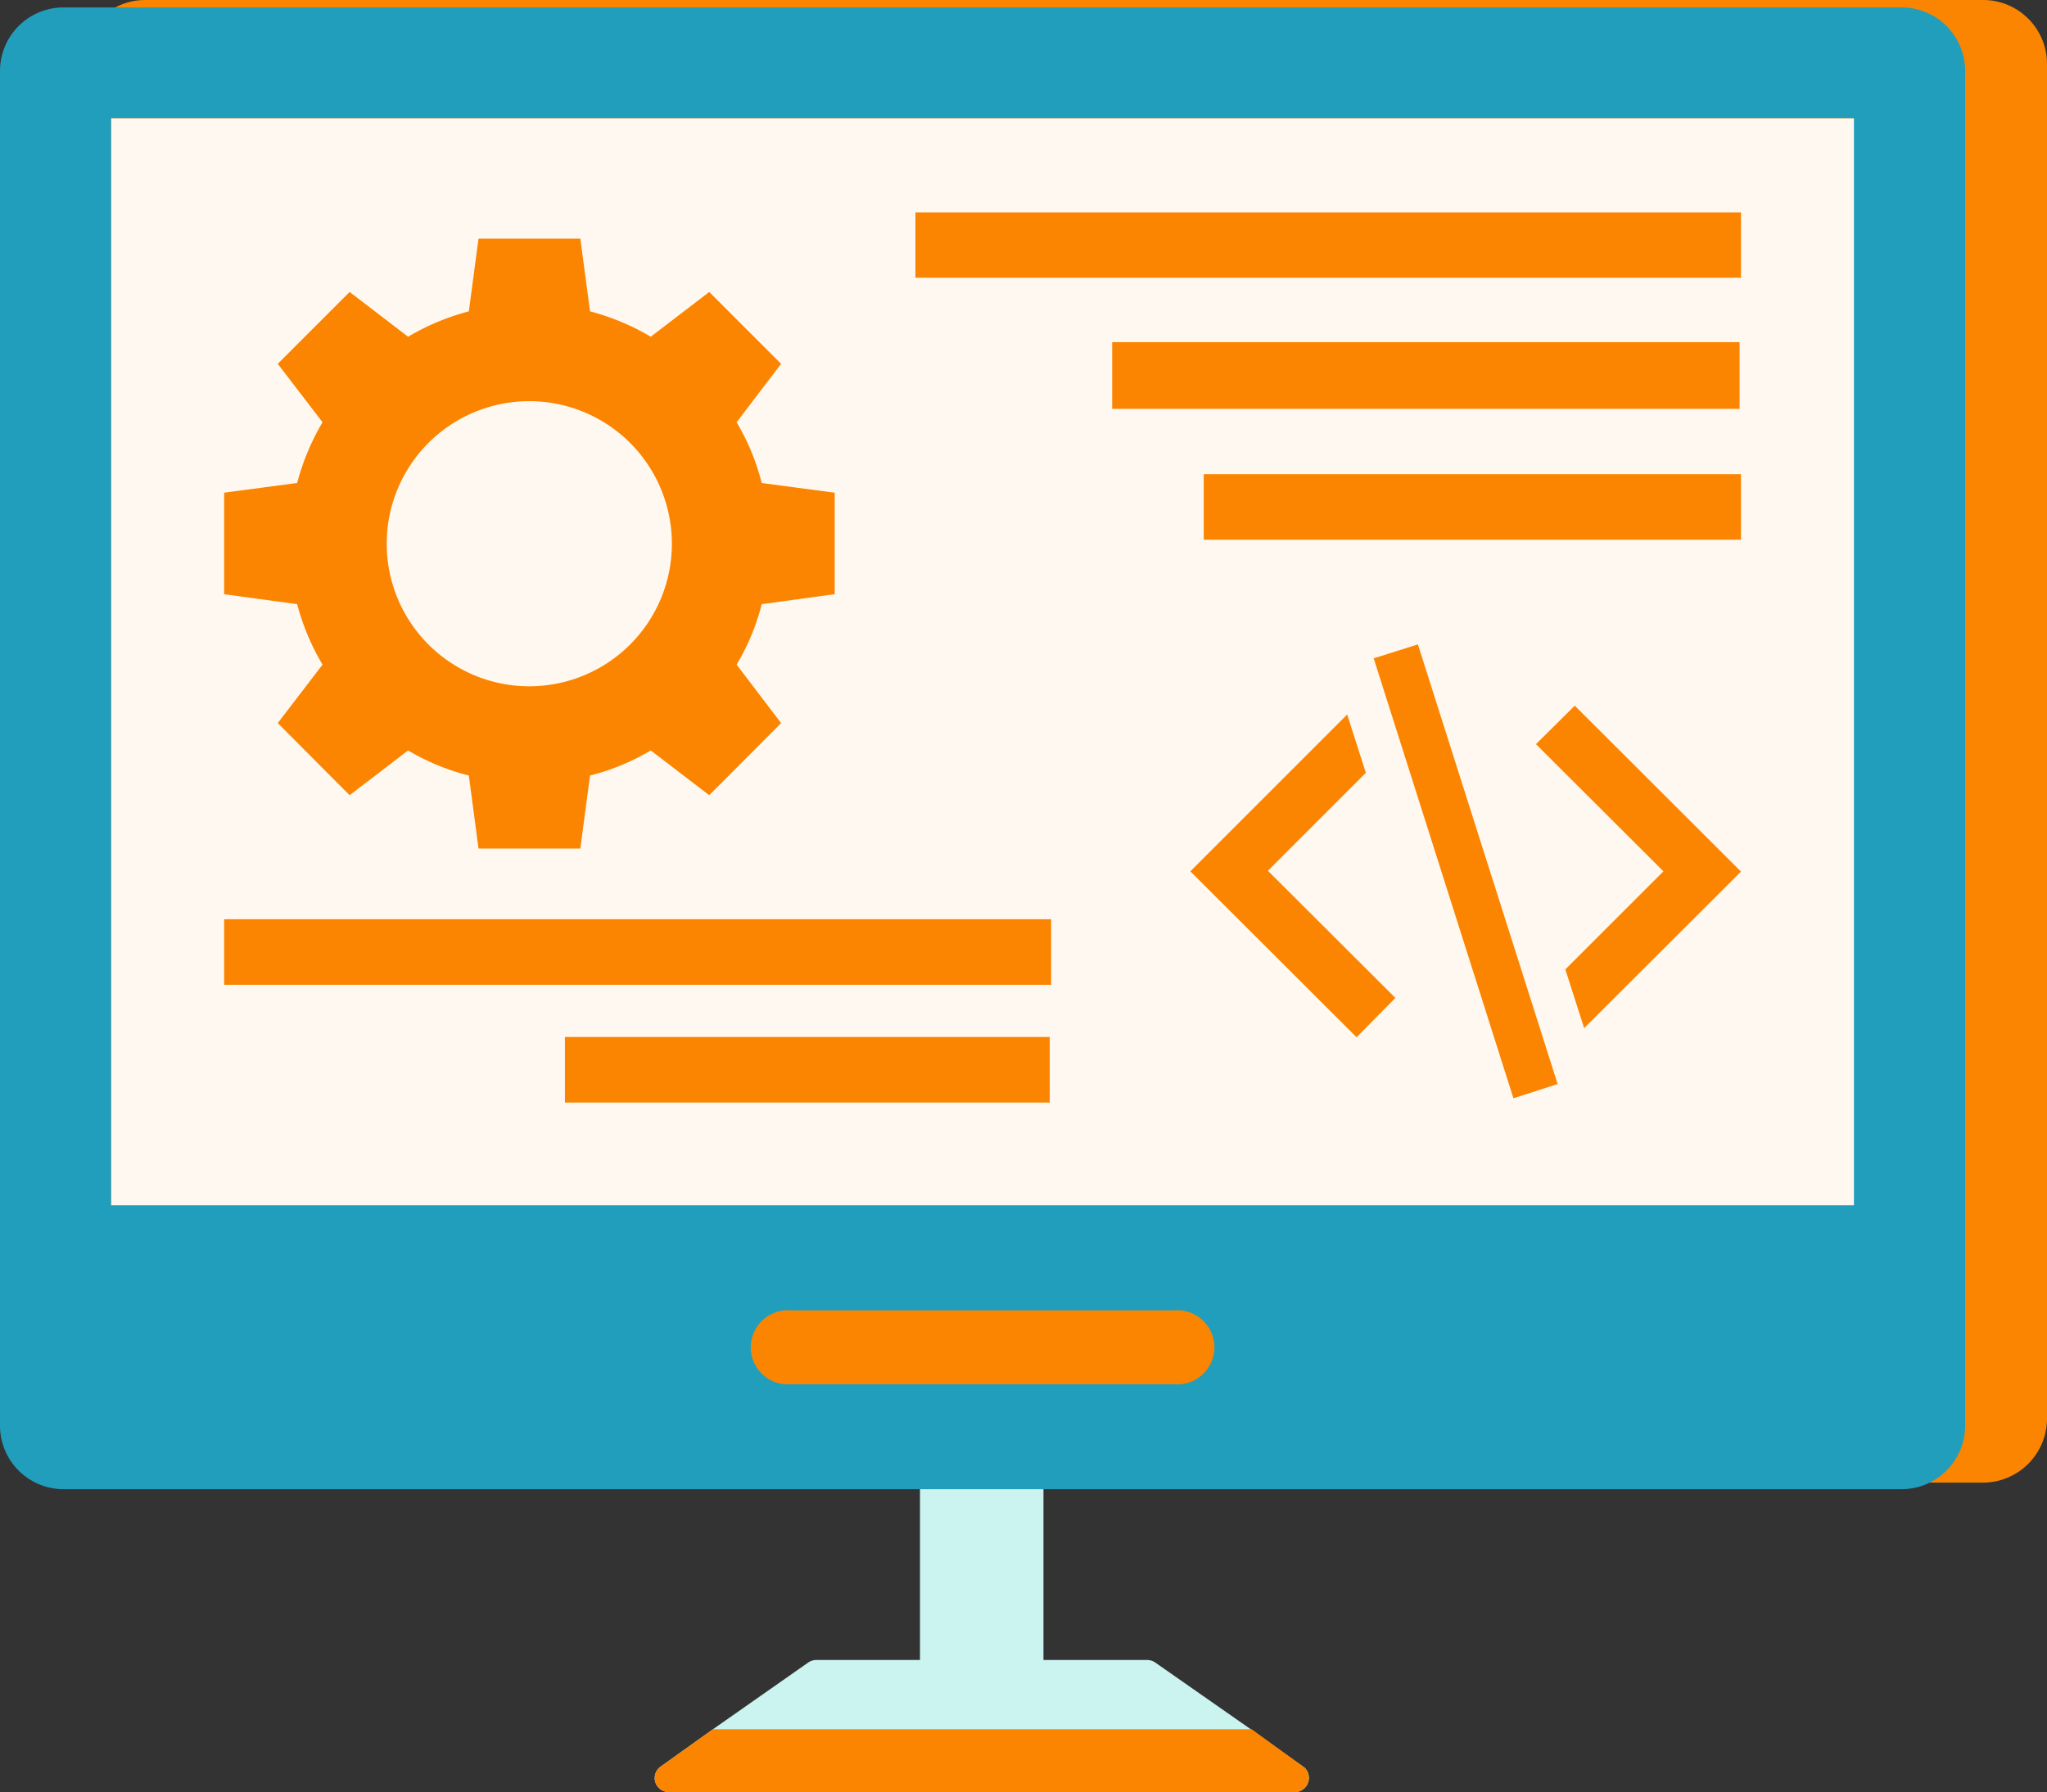 <svg xmlns="http://www.w3.org/2000/svg" viewBox="0 0 71.78 62.85"><rect x="0" y="0" width="71.78" height="62.85" fill="#333333" stroke="none"/><path d="M69.55,0H5.09A2.23,2.23,0,0,0,2.86,2.23V49.75A2.24,2.24,0,0,0,5.09,52H69.55a2.25,2.25,0,0,0,2.23-2.23V2.23A2.24,2.24,0,0,0,69.55,0" style="fill:#fb8500"/><path d="M45.46,62.85h-22a.49.49,0,0,1-.28-.9L25,60.65l3.34-2.34a.52.52,0,0,1,.29-.09h3.63v-6h4.33v6h3.63a.52.52,0,0,1,.29.09l3.35,2.34L45.75,62A.5.5,0,0,1,45.46,62.85Z" style="fill:#cbf3f0"/><path d="M45.46,62.85h-22a.49.49,0,0,1-.28-.9L25,60.65H43.89L45.75,62A.5.5,0,0,1,45.46,62.85Z" style="fill:#fb8500"/><path d="M66.68.26H2.23A2.23,2.23,0,0,0,0,2.49V50a2.23,2.23,0,0,0,2.23,2.23H66.68A2.23,2.23,0,0,0,68.91,50V2.49A2.23,2.23,0,0,0,66.68.26ZM41.17,48.55H27.74a1.3,1.3,0,1,1,0-2.59H41.17a1.3,1.3,0,1,1,0,2.59ZM65,42.27H3.9V4.15H65Z" style="fill:#219ebc"/><rect x="3.9" y="4.15" width="61.11" height="38.12" style="fill:#fff8f0"/><path d="M18.56,14.07a5,5,0,1,1-5,5A5,5,0,0,1,18.56,14.07Zm-7.25,9.24L9.74,25.36l2.52,2.53,2.05-1.57a8,8,0,0,0,2.13.88l.34,2.56h3.57l.34-2.56a8,8,0,0,0,2.13-.88l2.05,1.57,2.52-2.53-1.56-2.05a7.92,7.92,0,0,0,.88-2.12l2.56-.35V17.28l-2.56-.34a8,8,0,0,0-.88-2.13l1.56-2.05-2.52-2.52-2.05,1.57a8.35,8.35,0,0,0-2.13-.89l-.34-2.55H16.78l-.34,2.55a8.35,8.35,0,0,0-2.13.89l-2.05-1.57L9.74,12.76l1.57,2.05a8.35,8.35,0,0,0-.89,2.13l-2.56.34v3.56l2.56.35a8.28,8.28,0,0,0,.89,2.12" style="fill:#fb8500"/><path d="M53.86,26.1l4.47,4.46L54.89,34l.66,2.06,5.5-5.49-5.83-5.82L53.86,26.1" style="fill:#fb8500"/><path d="M47.9,27.12l-.66-2.06-5.5,5.5,5.83,5.82L48.93,35l-4.47-4.46,3.44-3.44" style="fill:#fb8500"/><path d="M48.17,23.09l4.9,15.43,1.55-.5L49.72,22.6l-1.55.49" style="fill:#fb8500"/><path d="M61.05,7.45H32.1V9.74H61.05V7.45" style="fill:#fb8500"/><path d="M36.81,32.24H7.86v2.3h29v-2.3" style="fill:#fb8500"/><path d="M19.81,38.67h17v-2.3h-17v2.3" style="fill:#fb8500"/><path d="M39,14.34h22V12H39v2.3" style="fill:#fb8500"/><path d="M42.21,18.93H61.05v-2.3H42.21v2.3" style="fill:#fb8500"/></svg>